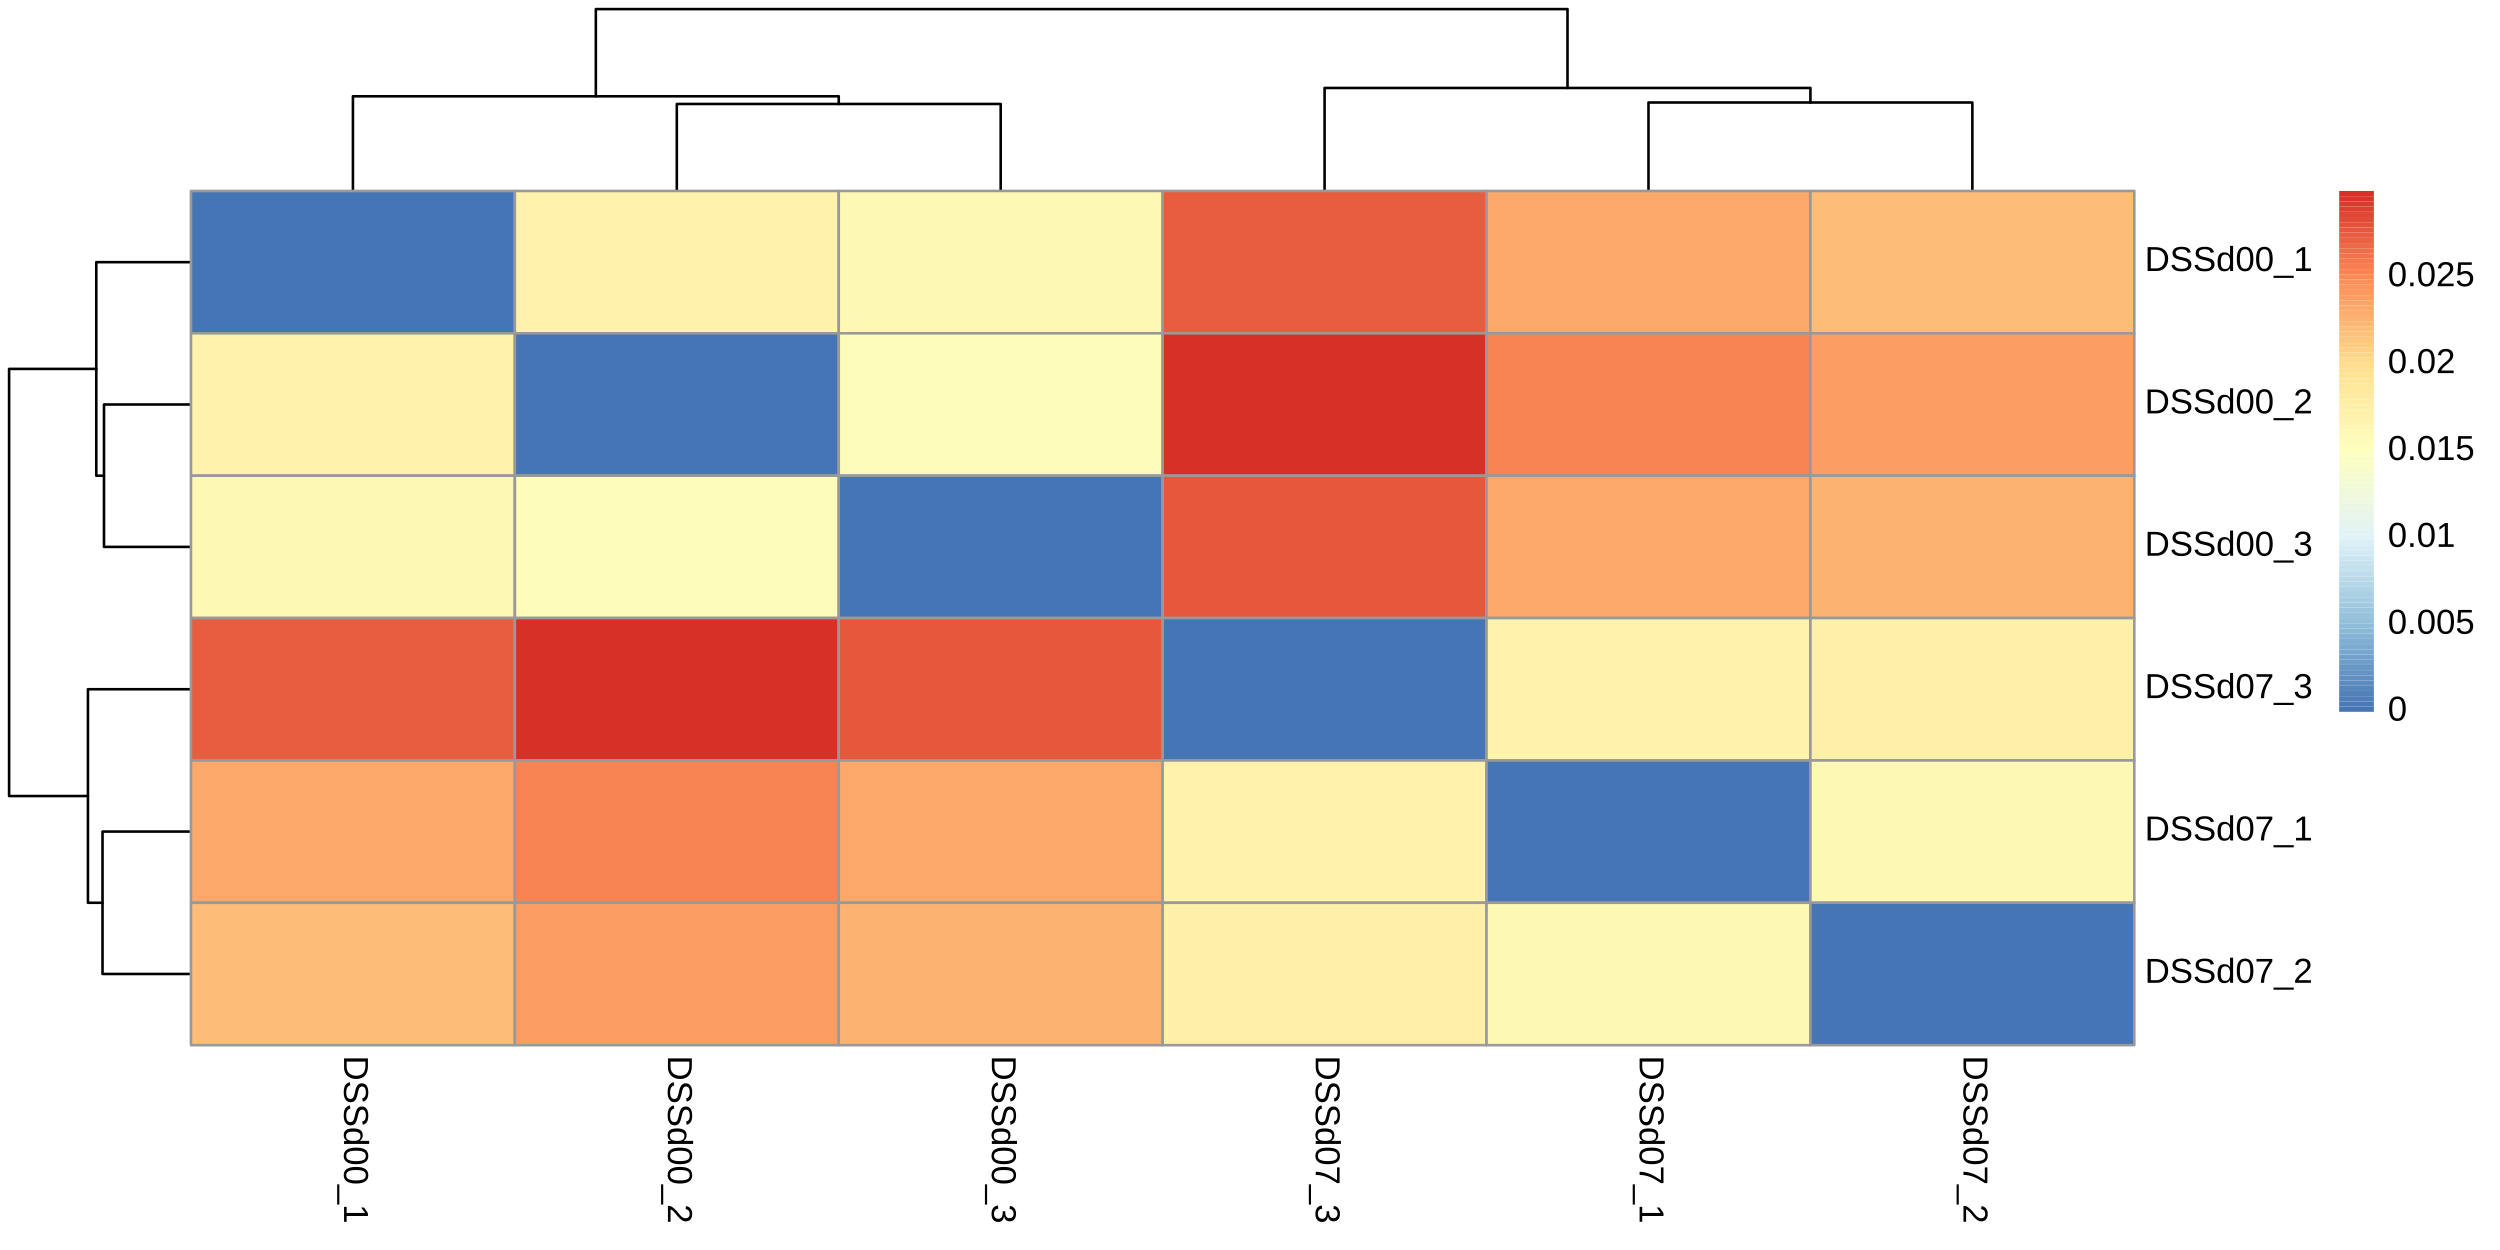 <?xml version="1.0" encoding="UTF-8"?>
<svg xmlns="http://www.w3.org/2000/svg" xmlns:xlink="http://www.w3.org/1999/xlink" width="720pt" height="360pt" viewBox="0 0 720 360" version="1.1">
<defs>
<g>
<symbol overflow="visible" id="glyph0-0">
<path style="stroke:none;" d="M 0 0.328 L 6.672 0.328 L 6.672 2.984 L 0 2.984 Z M 0.328 0.672 L 0.328 2.656 L 6.328 2.656 L 6.328 0.672 Z M 0.328 0.672 "/>
</symbol>
<symbol overflow="visible" id="glyph0-1">
<path style="stroke:none;" d="M 3.516 6.75 C 2.941 6.75 2.438 6.66 2 6.484 C 1.562 6.305 1.191 6.066 0.891 5.766 C 0.598 5.473 0.375 5.125 0.219 4.719 C 0.07 4.312 0 3.867 0 3.391 L 0 0.828 L 6.875 0.828 L 6.875 3.094 C 6.875 3.625 6.805 4.113 6.672 4.562 C 6.547 5.008 6.344 5.395 6.062 5.719 C 5.789 6.039 5.441 6.289 5.016 6.469 C 4.598 6.656 4.098 6.75 3.516 6.75 Z M 3.516 5.812 C 3.973 5.812 4.367 5.742 4.703 5.609 C 5.035 5.473 5.305 5.285 5.516 5.047 C 5.723 4.805 5.879 4.516 5.984 4.172 C 6.086 3.836 6.141 3.473 6.141 3.078 L 6.141 1.75 L 0.75 1.75 L 0.75 3.281 C 0.75 3.645 0.805 3.977 0.922 4.281 C 1.035 4.594 1.207 4.859 1.438 5.078 C 1.676 5.305 1.969 5.484 2.312 5.609 C 2.656 5.742 3.055 5.812 3.516 5.812 Z M 3.516 5.812 "/>
</symbol>
<symbol overflow="visible" id="glyph0-2">
<path style="stroke:none;" d="M 1.906 6.219 C 1.613 6.219 1.344 6.16 1.094 6.047 C 0.852 5.93 0.645 5.754 0.469 5.516 C 0.289 5.285 0.148 4.992 0.047 4.641 C -0.047 4.285 -0.094 3.863 -0.094 3.375 C -0.094 2.508 0.051 1.836 0.344 1.359 C 0.645 0.891 1.082 0.586 1.656 0.453 L 1.828 1.359 C 1.648 1.398 1.488 1.469 1.344 1.562 C 1.195 1.656 1.07 1.781 0.969 1.938 C 0.863 2.102 0.781 2.305 0.719 2.547 C 0.656 2.785 0.625 3.07 0.625 3.406 C 0.625 3.676 0.645 3.926 0.688 4.156 C 0.738 4.395 0.812 4.598 0.906 4.766 C 1.008 4.93 1.141 5.055 1.297 5.141 C 1.453 5.234 1.633 5.281 1.844 5.281 C 2.07 5.281 2.254 5.227 2.391 5.125 C 2.535 5.031 2.648 4.891 2.734 4.703 C 2.828 4.516 2.906 4.289 2.969 4.031 C 3.031 3.781 3.098 3.5 3.172 3.188 C 3.211 2.988 3.258 2.789 3.312 2.594 C 3.363 2.406 3.422 2.223 3.484 2.047 C 3.555 1.867 3.641 1.703 3.734 1.547 C 3.828 1.391 3.941 1.254 4.078 1.141 C 4.211 1.023 4.363 0.938 4.531 0.875 C 4.707 0.812 4.91 0.781 5.141 0.781 C 5.461 0.781 5.738 0.844 5.969 0.969 C 6.207 1.102 6.398 1.285 6.547 1.516 C 6.703 1.754 6.812 2.031 6.875 2.344 C 6.945 2.664 6.984 3.016 6.984 3.391 C 6.984 3.816 6.945 4.18 6.875 4.484 C 6.812 4.785 6.711 5.039 6.578 5.25 C 6.441 5.457 6.273 5.625 6.078 5.75 C 5.891 5.875 5.664 5.973 5.406 6.047 L 5.234 5.125 C 5.398 5.082 5.547 5.02 5.672 4.938 C 5.805 4.852 5.914 4.738 6 4.594 C 6.094 4.457 6.16 4.285 6.203 4.078 C 6.254 3.879 6.281 3.645 6.281 3.375 C 6.281 3.062 6.25 2.797 6.188 2.578 C 6.133 2.359 6.055 2.18 5.953 2.047 C 5.859 1.922 5.742 1.828 5.609 1.766 C 5.484 1.711 5.344 1.688 5.188 1.688 C 4.988 1.688 4.82 1.738 4.688 1.844 C 4.551 1.945 4.438 2.082 4.344 2.25 C 4.258 2.426 4.188 2.629 4.125 2.859 C 4.07 3.098 4.016 3.348 3.953 3.609 C 3.91 3.816 3.863 4.023 3.812 4.234 C 3.758 4.441 3.695 4.641 3.625 4.828 C 3.562 5.023 3.484 5.207 3.391 5.375 C 3.297 5.539 3.176 5.688 3.031 5.812 C 2.895 5.938 2.734 6.035 2.547 6.109 C 2.367 6.18 2.156 6.219 1.906 6.219 Z M 1.906 6.219 "/>
</symbol>
<symbol overflow="visible" id="glyph0-3">
<path style="stroke:none;" d="M 0.844 4.016 C 0.508 3.848 0.27 3.629 0.125 3.359 C -0.02 3.086 -0.094 2.754 -0.094 2.359 C -0.094 1.691 0.129 1.203 0.578 0.891 C 1.023 0.578 1.707 0.422 2.625 0.422 C 4.457 0.422 5.375 1.066 5.375 2.359 C 5.375 2.766 5.301 3.098 5.156 3.359 C 5.008 3.629 4.781 3.848 4.469 4.016 C 4.5 4.016 4.547 4.016 4.609 4.016 C 4.68 4.016 4.754 4.016 4.828 4.016 C 4.91 4.016 4.984 4.016 5.047 4.016 C 5.117 4.016 5.172 4.016 5.203 4.016 L 7.25 4.016 L 7.25 4.891 L 1.094 4.891 C 0.969 4.891 0.844 4.891 0.719 4.891 C 0.602 4.891 0.492 4.891 0.391 4.891 C 0.297 4.898 0.211 4.906 0.141 4.906 C 0.078 4.906 0.031 4.91 0 4.922 L 0 4.078 C 0.031 4.066 0.078 4.055 0.141 4.047 C 0.203 4.047 0.27 4.039 0.344 4.031 C 0.426 4.031 0.508 4.031 0.594 4.031 C 0.676 4.031 0.758 4.031 0.844 4.031 Z M 2.641 1.344 C 2.273 1.344 1.961 1.363 1.703 1.406 C 1.441 1.457 1.227 1.531 1.062 1.625 C 0.895 1.727 0.77 1.859 0.688 2.016 C 0.613 2.172 0.578 2.363 0.578 2.594 C 0.578 2.82 0.613 3.023 0.688 3.203 C 0.77 3.379 0.895 3.523 1.062 3.641 C 1.227 3.766 1.445 3.859 1.719 3.922 C 1.988 3.984 2.316 4.016 2.703 4.016 C 3.078 4.016 3.395 3.984 3.656 3.922 C 3.914 3.859 4.125 3.766 4.281 3.641 C 4.438 3.523 4.551 3.379 4.625 3.203 C 4.695 3.023 4.734 2.82 4.734 2.594 C 4.734 2.383 4.691 2.203 4.609 2.047 C 4.535 1.891 4.414 1.758 4.25 1.656 C 4.094 1.551 3.879 1.473 3.609 1.422 C 3.348 1.367 3.023 1.344 2.641 1.344 Z M 2.641 1.344 "/>
</symbol>
<symbol overflow="visible" id="glyph0-4">
<path style="stroke:none;" d="M 3.438 5.172 C 2.781 5.172 2.223 5.109 1.766 4.984 C 1.316 4.859 0.953 4.688 0.672 4.469 C 0.398 4.25 0.203 3.992 0.078 3.703 C -0.035 3.41 -0.094 3.098 -0.094 2.766 C -0.094 2.43 -0.035 2.117 0.078 1.828 C 0.203 1.535 0.398 1.281 0.672 1.062 C 0.953 0.852 1.316 0.688 1.766 0.562 C 2.223 0.445 2.781 0.391 3.438 0.391 C 4.133 0.391 4.707 0.445 5.156 0.562 C 5.613 0.688 5.977 0.859 6.25 1.078 C 6.52 1.297 6.707 1.551 6.812 1.844 C 6.926 2.133 6.984 2.453 6.984 2.797 C 6.984 3.129 6.926 3.438 6.812 3.719 C 6.707 4.008 6.52 4.258 6.25 4.469 C 5.977 4.688 5.613 4.859 5.156 4.984 C 4.707 5.109 4.133 5.172 3.438 5.172 Z M 3.438 4.281 C 3.988 4.281 4.445 4.242 4.812 4.172 C 5.176 4.109 5.461 4.016 5.672 3.891 C 5.891 3.766 6.039 3.609 6.125 3.422 C 6.219 3.242 6.266 3.035 6.266 2.797 C 6.266 2.547 6.219 2.328 6.125 2.141 C 6.039 1.953 5.891 1.789 5.672 1.656 C 5.453 1.531 5.16 1.438 4.797 1.375 C 4.441 1.312 3.988 1.281 3.438 1.281 C 2.914 1.281 2.473 1.312 2.109 1.375 C 1.742 1.445 1.453 1.547 1.234 1.672 C 1.016 1.797 0.859 1.953 0.766 2.141 C 0.672 2.328 0.625 2.539 0.625 2.781 C 0.625 3.008 0.672 3.219 0.766 3.406 C 0.859 3.594 1.016 3.75 1.234 3.875 C 1.453 4 1.742 4.098 2.109 4.172 C 2.473 4.242 2.914 4.281 3.438 4.281 Z M 3.438 4.281 "/>
</symbol>
<symbol overflow="visible" id="glyph0-5">
<path style="stroke:none;" d="M -1.984 -0.156 L -1.359 -0.156 L -1.359 5.672 L -1.984 5.672 Z M -1.984 -0.156 "/>
</symbol>
<symbol overflow="visible" id="glyph0-6">
<path style="stroke:none;" d="M 0 0.766 L 0.75 0.766 L 0.75 2.516 L 6.047 2.516 L 4.938 0.969 L 5.766 0.969 L 6.875 2.594 L 6.875 3.406 L 0.75 3.406 L 0.75 5.078 L 0 5.078 Z M 0 0.766 "/>
</symbol>
<symbol overflow="visible" id="glyph0-7">
<path style="stroke:none;" d="M 0 0.5 L 0.625 0.5 C 1 0.664 1.332 0.867 1.625 1.109 C 1.914 1.348 2.18 1.598 2.422 1.859 C 2.66 2.129 2.879 2.391 3.078 2.641 C 3.273 2.898 3.473 3.133 3.672 3.344 C 3.879 3.551 4.094 3.719 4.312 3.844 C 4.539 3.977 4.789 4.047 5.062 4.047 C 5.258 4.047 5.43 4.016 5.578 3.953 C 5.734 3.898 5.859 3.816 5.953 3.703 C 6.055 3.598 6.133 3.469 6.188 3.312 C 6.238 3.156 6.266 2.984 6.266 2.797 C 6.266 2.617 6.238 2.453 6.188 2.297 C 6.133 2.141 6.062 2 5.969 1.875 C 5.875 1.758 5.754 1.66 5.609 1.578 C 5.461 1.504 5.289 1.457 5.094 1.438 L 5.188 0.547 C 5.426 0.578 5.656 0.645 5.875 0.75 C 6.094 0.852 6.285 1 6.453 1.188 C 6.617 1.375 6.75 1.598 6.844 1.859 C 6.938 2.129 6.984 2.441 6.984 2.797 C 6.984 3.141 6.941 3.441 6.859 3.703 C 6.773 3.973 6.656 4.195 6.5 4.375 C 6.344 4.562 6.145 4.703 5.906 4.797 C 5.676 4.898 5.406 4.953 5.094 4.953 C 4.863 4.953 4.645 4.91 4.438 4.828 C 4.227 4.742 4.031 4.629 3.844 4.484 C 3.656 4.348 3.473 4.188 3.297 4 C 3.117 3.82 2.945 3.633 2.781 3.438 C 2.613 3.238 2.445 3.039 2.281 2.844 C 2.113 2.645 1.945 2.453 1.781 2.266 C 1.613 2.086 1.445 1.93 1.281 1.797 C 1.113 1.66 0.938 1.551 0.75 1.469 L 0.75 5.062 L 0 5.062 Z M 0 0.5 "/>
</symbol>
<symbol overflow="visible" id="glyph0-8">
<path style="stroke:none;" d="M 1.906 5.125 C 1.582 5.125 1.297 5.07 1.047 4.969 C 0.805 4.863 0.598 4.711 0.422 4.516 C 0.254 4.316 0.125 4.07 0.031 3.781 C -0.051 3.488 -0.094 3.156 -0.094 2.781 C -0.094 2.363 -0.039 2.008 0.062 1.719 C 0.164 1.426 0.305 1.18 0.484 0.984 C 0.66 0.797 0.859 0.656 1.078 0.562 C 1.297 0.469 1.523 0.406 1.766 0.375 L 1.844 1.297 C 1.664 1.316 1.5 1.359 1.344 1.422 C 1.195 1.492 1.07 1.594 0.969 1.719 C 0.863 1.844 0.781 1.988 0.719 2.156 C 0.656 2.332 0.625 2.539 0.625 2.781 C 0.625 3.227 0.734 3.578 0.953 3.828 C 1.172 4.078 1.492 4.203 1.922 4.203 C 2.18 4.203 2.391 4.145 2.547 4.031 C 2.703 3.926 2.82 3.789 2.906 3.625 C 2.988 3.457 3.047 3.273 3.078 3.078 C 3.109 2.879 3.125 2.695 3.125 2.531 L 3.125 2.031 L 3.875 2.031 L 3.875 2.516 C 3.875 2.68 3.891 2.852 3.922 3.031 C 3.961 3.207 4.023 3.367 4.109 3.516 C 4.203 3.66 4.328 3.781 4.484 3.875 C 4.641 3.977 4.832 4.031 5.062 4.031 C 5.438 4.031 5.727 3.922 5.938 3.703 C 6.156 3.484 6.266 3.16 6.266 2.734 C 6.266 2.348 6.164 2.035 5.969 1.797 C 5.77 1.555 5.488 1.414 5.125 1.375 L 5.188 0.5 C 5.488 0.531 5.75 0.609 5.969 0.734 C 6.195 0.867 6.383 1.035 6.531 1.234 C 6.688 1.441 6.801 1.672 6.875 1.922 C 6.945 2.18 6.984 2.457 6.984 2.75 C 6.984 3.133 6.93 3.461 6.828 3.734 C 6.734 4.016 6.602 4.242 6.438 4.422 C 6.281 4.598 6.086 4.727 5.859 4.812 C 5.641 4.895 5.406 4.938 5.156 4.938 C 4.957 4.938 4.77 4.906 4.594 4.844 C 4.414 4.789 4.254 4.707 4.109 4.594 C 3.973 4.477 3.852 4.328 3.75 4.141 C 3.656 3.961 3.582 3.742 3.531 3.484 L 3.516 3.484 C 3.484 3.766 3.414 4.004 3.312 4.203 C 3.219 4.41 3.098 4.582 2.953 4.719 C 2.816 4.852 2.656 4.953 2.469 5.016 C 2.289 5.086 2.102 5.125 1.906 5.125 Z M 1.906 5.125 "/>
</symbol>
<symbol overflow="visible" id="glyph0-9">
<path style="stroke:none;" d="M 6.172 5.062 C 5.641 4.719 5.129 4.398 4.641 4.109 C 4.16 3.816 3.672 3.566 3.172 3.359 C 2.68 3.148 2.176 2.988 1.656 2.875 C 1.133 2.758 0.582 2.703 0 2.703 L 0 1.781 C 0.551 1.781 1.086 1.844 1.609 1.969 C 2.141 2.102 2.66 2.281 3.172 2.5 C 3.68 2.727 4.18 2.988 4.672 3.281 C 5.172 3.57 5.66 3.879 6.141 4.203 L 6.141 0.516 L 6.875 0.516 L 6.875 5.062 Z M 6.172 5.062 "/>
</symbol>
<symbol overflow="visible" id="glyph1-0">
<path style="stroke:none;" d="M 0.328 0 L 0.328 -6.672 L 2.984 -6.672 L 2.984 0 Z M 0.672 -0.328 L 2.656 -0.328 L 2.656 -6.328 L 0.672 -6.328 Z M 0.672 -0.328 "/>
</symbol>
<symbol overflow="visible" id="glyph1-1">
<path style="stroke:none;" d="M 6.75 -3.516 C 6.75 -2.941 6.66 -2.438 6.484 -2 C 6.305 -1.562 6.066 -1.191 5.766 -0.891 C 5.473 -0.598 5.125 -0.375 4.719 -0.219 C 4.312 -0.07 3.867 0 3.391 0 L 0.828 0 L 0.828 -6.875 L 3.094 -6.875 C 3.625 -6.875 4.113 -6.805 4.562 -6.672 C 5.008 -6.547 5.395 -6.344 5.719 -6.062 C 6.039 -5.789 6.289 -5.441 6.469 -5.016 C 6.656 -4.598 6.75 -4.098 6.75 -3.516 Z M 5.812 -3.516 C 5.812 -3.973 5.742 -4.367 5.609 -4.703 C 5.473 -5.035 5.285 -5.305 5.047 -5.516 C 4.805 -5.723 4.516 -5.879 4.172 -5.984 C 3.836 -6.086 3.473 -6.141 3.078 -6.141 L 1.75 -6.141 L 1.75 -0.75 L 3.281 -0.75 C 3.645 -0.75 3.977 -0.805 4.281 -0.922 C 4.594 -1.035 4.859 -1.207 5.078 -1.438 C 5.305 -1.676 5.484 -1.969 5.609 -2.312 C 5.742 -2.656 5.812 -3.055 5.812 -3.516 Z M 5.812 -3.516 "/>
</symbol>
<symbol overflow="visible" id="glyph1-2">
<path style="stroke:none;" d="M 6.219 -1.906 C 6.219 -1.613 6.16 -1.344 6.047 -1.094 C 5.93 -0.852 5.754 -0.645 5.516 -0.469 C 5.285 -0.289 4.992 -0.148 4.641 -0.047 C 4.285 0.047 3.863 0.094 3.375 0.094 C 2.508 0.094 1.836 -0.051 1.359 -0.344 C 0.891 -0.645 0.586 -1.082 0.453 -1.656 L 1.359 -1.828 C 1.398 -1.648 1.469 -1.488 1.562 -1.344 C 1.656 -1.195 1.781 -1.07 1.938 -0.969 C 2.102 -0.863 2.305 -0.781 2.547 -0.719 C 2.785 -0.656 3.07 -0.625 3.406 -0.625 C 3.676 -0.625 3.926 -0.645 4.156 -0.688 C 4.395 -0.738 4.598 -0.812 4.766 -0.906 C 4.93 -1.008 5.055 -1.141 5.141 -1.297 C 5.234 -1.453 5.281 -1.633 5.281 -1.844 C 5.281 -2.07 5.227 -2.254 5.125 -2.391 C 5.031 -2.535 4.891 -2.648 4.703 -2.734 C 4.516 -2.828 4.289 -2.906 4.031 -2.969 C 3.781 -3.031 3.5 -3.098 3.188 -3.172 C 2.988 -3.211 2.789 -3.258 2.594 -3.312 C 2.406 -3.363 2.223 -3.422 2.047 -3.484 C 1.867 -3.555 1.703 -3.641 1.547 -3.734 C 1.391 -3.828 1.254 -3.941 1.141 -4.078 C 1.023 -4.211 0.938 -4.363 0.875 -4.531 C 0.812 -4.707 0.781 -4.91 0.781 -5.141 C 0.781 -5.461 0.844 -5.738 0.969 -5.969 C 1.102 -6.207 1.285 -6.398 1.516 -6.547 C 1.754 -6.703 2.031 -6.812 2.344 -6.875 C 2.664 -6.945 3.016 -6.984 3.391 -6.984 C 3.816 -6.984 4.18 -6.945 4.484 -6.875 C 4.785 -6.812 5.039 -6.711 5.25 -6.578 C 5.457 -6.441 5.625 -6.273 5.75 -6.078 C 5.875 -5.891 5.973 -5.664 6.047 -5.406 L 5.125 -5.234 C 5.082 -5.398 5.02 -5.547 4.938 -5.672 C 4.852 -5.805 4.738 -5.914 4.594 -6 C 4.457 -6.094 4.285 -6.16 4.078 -6.203 C 3.879 -6.254 3.645 -6.281 3.375 -6.281 C 3.062 -6.281 2.797 -6.25 2.578 -6.188 C 2.359 -6.133 2.18 -6.055 2.047 -5.953 C 1.922 -5.859 1.828 -5.742 1.766 -5.609 C 1.711 -5.484 1.688 -5.344 1.688 -5.188 C 1.688 -4.988 1.738 -4.82 1.844 -4.688 C 1.945 -4.551 2.082 -4.438 2.25 -4.344 C 2.426 -4.258 2.629 -4.188 2.859 -4.125 C 3.098 -4.07 3.348 -4.016 3.609 -3.953 C 3.816 -3.91 4.023 -3.863 4.234 -3.812 C 4.441 -3.758 4.641 -3.695 4.828 -3.625 C 5.023 -3.562 5.207 -3.484 5.375 -3.391 C 5.539 -3.297 5.688 -3.176 5.812 -3.031 C 5.938 -2.895 6.035 -2.734 6.109 -2.547 C 6.18 -2.367 6.219 -2.156 6.219 -1.906 Z M 6.219 -1.906 "/>
</symbol>
<symbol overflow="visible" id="glyph1-3">
<path style="stroke:none;" d="M 4.016 -0.844 C 3.848 -0.508 3.629 -0.27 3.359 -0.125 C 3.086 0.02 2.754 0.094 2.359 0.094 C 1.691 0.094 1.203 -0.129 0.891 -0.578 C 0.578 -1.023 0.422 -1.707 0.422 -2.625 C 0.422 -4.457 1.066 -5.375 2.359 -5.375 C 2.766 -5.375 3.098 -5.301 3.359 -5.156 C 3.629 -5.008 3.848 -4.781 4.016 -4.469 C 4.016 -4.5 4.016 -4.547 4.016 -4.609 C 4.016 -4.68 4.016 -4.754 4.016 -4.828 C 4.016 -4.91 4.016 -4.984 4.016 -5.047 C 4.016 -5.117 4.016 -5.172 4.016 -5.203 L 4.016 -7.25 L 4.891 -7.25 L 4.891 -1.094 C 4.891 -0.969 4.891 -0.844 4.891 -0.719 C 4.891 -0.602 4.891 -0.492 4.891 -0.391 C 4.898 -0.297 4.906 -0.211 4.906 -0.141 C 4.906 -0.078 4.91 -0.031 4.922 0 L 4.078 0 C 4.066 -0.031 4.055 -0.078 4.047 -0.141 C 4.047 -0.203 4.039 -0.27 4.031 -0.344 C 4.031 -0.426 4.031 -0.508 4.031 -0.594 C 4.031 -0.676 4.031 -0.758 4.031 -0.844 Z M 1.344 -2.641 C 1.344 -2.273 1.363 -1.961 1.406 -1.703 C 1.457 -1.441 1.531 -1.227 1.625 -1.062 C 1.727 -0.895 1.859 -0.77 2.016 -0.688 C 2.172 -0.613 2.363 -0.578 2.594 -0.578 C 2.82 -0.578 3.023 -0.613 3.203 -0.688 C 3.379 -0.77 3.523 -0.895 3.641 -1.062 C 3.766 -1.227 3.859 -1.445 3.922 -1.719 C 3.984 -1.988 4.016 -2.316 4.016 -2.703 C 4.016 -3.078 3.984 -3.395 3.922 -3.656 C 3.859 -3.914 3.766 -4.125 3.641 -4.281 C 3.523 -4.438 3.379 -4.551 3.203 -4.625 C 3.023 -4.695 2.82 -4.734 2.594 -4.734 C 2.383 -4.734 2.203 -4.691 2.047 -4.609 C 1.891 -4.535 1.758 -4.414 1.656 -4.25 C 1.551 -4.094 1.473 -3.879 1.422 -3.609 C 1.367 -3.348 1.344 -3.023 1.344 -2.641 Z M 1.344 -2.641 "/>
</symbol>
<symbol overflow="visible" id="glyph1-4">
<path style="stroke:none;" d="M 5.172 -3.438 C 5.172 -2.781 5.109 -2.223 4.984 -1.766 C 4.859 -1.316 4.688 -0.953 4.469 -0.672 C 4.25 -0.398 3.992 -0.203 3.703 -0.078 C 3.41 0.035 3.098 0.094 2.766 0.094 C 2.43 0.094 2.117 0.035 1.828 -0.078 C 1.535 -0.203 1.281 -0.398 1.062 -0.672 C 0.852 -0.953 0.688 -1.316 0.562 -1.766 C 0.445 -2.223 0.391 -2.781 0.391 -3.438 C 0.391 -4.133 0.445 -4.707 0.562 -5.156 C 0.688 -5.613 0.859 -5.977 1.078 -6.25 C 1.297 -6.52 1.551 -6.707 1.844 -6.812 C 2.133 -6.926 2.453 -6.984 2.797 -6.984 C 3.129 -6.984 3.438 -6.926 3.719 -6.812 C 4.008 -6.707 4.258 -6.52 4.469 -6.25 C 4.688 -5.977 4.859 -5.613 4.984 -5.156 C 5.109 -4.707 5.172 -4.133 5.172 -3.438 Z M 4.281 -3.438 C 4.281 -3.988 4.242 -4.445 4.172 -4.812 C 4.109 -5.176 4.016 -5.461 3.891 -5.672 C 3.766 -5.891 3.609 -6.039 3.422 -6.125 C 3.242 -6.219 3.035 -6.266 2.797 -6.266 C 2.547 -6.266 2.328 -6.219 2.141 -6.125 C 1.953 -6.039 1.789 -5.891 1.656 -5.672 C 1.531 -5.453 1.438 -5.16 1.375 -4.797 C 1.312 -4.441 1.281 -3.988 1.281 -3.438 C 1.281 -2.914 1.312 -2.473 1.375 -2.109 C 1.445 -1.742 1.547 -1.453 1.672 -1.234 C 1.797 -1.016 1.953 -0.859 2.141 -0.766 C 2.328 -0.672 2.539 -0.625 2.781 -0.625 C 3.008 -0.625 3.219 -0.672 3.406 -0.766 C 3.594 -0.859 3.75 -1.016 3.875 -1.234 C 4 -1.453 4.098 -1.742 4.172 -2.109 C 4.242 -2.473 4.281 -2.914 4.281 -3.438 Z M 4.281 -3.438 "/>
</symbol>
<symbol overflow="visible" id="glyph1-5">
<path style="stroke:none;" d="M -0.156 1.984 L -0.156 1.359 L 5.672 1.359 L 5.672 1.984 Z M -0.156 1.984 "/>
</symbol>
<symbol overflow="visible" id="glyph1-6">
<path style="stroke:none;" d="M 0.766 0 L 0.766 -0.75 L 2.516 -0.75 L 2.516 -6.047 L 0.969 -4.938 L 0.969 -5.766 L 2.594 -6.875 L 3.406 -6.875 L 3.406 -0.75 L 5.078 -0.75 L 5.078 0 Z M 0.766 0 "/>
</symbol>
<symbol overflow="visible" id="glyph1-7">
<path style="stroke:none;" d="M 0.5 0 L 0.5 -0.625 C 0.664 -1 0.867 -1.332 1.109 -1.625 C 1.348 -1.914 1.598 -2.18 1.859 -2.422 C 2.129 -2.66 2.391 -2.879 2.641 -3.078 C 2.898 -3.273 3.133 -3.473 3.344 -3.672 C 3.551 -3.879 3.719 -4.094 3.844 -4.312 C 3.977 -4.539 4.047 -4.789 4.047 -5.062 C 4.047 -5.258 4.016 -5.43 3.953 -5.578 C 3.898 -5.734 3.816 -5.859 3.703 -5.953 C 3.598 -6.055 3.469 -6.133 3.312 -6.188 C 3.156 -6.238 2.984 -6.266 2.797 -6.266 C 2.617 -6.266 2.453 -6.238 2.297 -6.188 C 2.141 -6.133 2 -6.062 1.875 -5.969 C 1.758 -5.875 1.66 -5.754 1.578 -5.609 C 1.504 -5.461 1.457 -5.289 1.438 -5.094 L 0.547 -5.188 C 0.578 -5.426 0.645 -5.656 0.75 -5.875 C 0.852 -6.094 1 -6.285 1.188 -6.453 C 1.375 -6.617 1.598 -6.75 1.859 -6.844 C 2.129 -6.938 2.441 -6.984 2.797 -6.984 C 3.141 -6.984 3.441 -6.941 3.703 -6.859 C 3.973 -6.773 4.195 -6.656 4.375 -6.5 C 4.562 -6.344 4.703 -6.145 4.797 -5.906 C 4.898 -5.676 4.953 -5.406 4.953 -5.094 C 4.953 -4.863 4.91 -4.645 4.828 -4.438 C 4.742 -4.227 4.629 -4.031 4.484 -3.844 C 4.348 -3.656 4.188 -3.473 4 -3.297 C 3.82 -3.117 3.633 -2.945 3.438 -2.781 C 3.238 -2.613 3.039 -2.445 2.844 -2.281 C 2.645 -2.113 2.453 -1.945 2.266 -1.781 C 2.086 -1.613 1.93 -1.445 1.797 -1.281 C 1.66 -1.113 1.551 -0.938 1.469 -0.75 L 5.062 -0.75 L 5.062 0 Z M 0.5 0 "/>
</symbol>
<symbol overflow="visible" id="glyph1-8">
<path style="stroke:none;" d="M 5.125 -1.906 C 5.125 -1.582 5.07 -1.297 4.969 -1.047 C 4.863 -0.805 4.711 -0.598 4.516 -0.422 C 4.316 -0.254 4.07 -0.125 3.781 -0.031 C 3.488 0.051 3.156 0.094 2.781 0.094 C 2.363 0.094 2.008 0.039 1.719 -0.062 C 1.426 -0.164 1.18 -0.305 0.984 -0.484 C 0.797 -0.66 0.656 -0.859 0.562 -1.078 C 0.469 -1.297 0.406 -1.523 0.375 -1.766 L 1.297 -1.844 C 1.316 -1.664 1.359 -1.5 1.422 -1.344 C 1.492 -1.195 1.594 -1.07 1.719 -0.969 C 1.844 -0.863 1.988 -0.781 2.156 -0.719 C 2.332 -0.656 2.539 -0.625 2.781 -0.625 C 3.227 -0.625 3.578 -0.734 3.828 -0.953 C 4.078 -1.172 4.203 -1.492 4.203 -1.922 C 4.203 -2.18 4.145 -2.391 4.031 -2.547 C 3.926 -2.703 3.789 -2.82 3.625 -2.906 C 3.457 -2.988 3.273 -3.047 3.078 -3.078 C 2.879 -3.109 2.695 -3.125 2.531 -3.125 L 2.031 -3.125 L 2.031 -3.875 L 2.516 -3.875 C 2.68 -3.875 2.852 -3.891 3.031 -3.922 C 3.207 -3.961 3.367 -4.023 3.516 -4.109 C 3.66 -4.203 3.781 -4.328 3.875 -4.484 C 3.977 -4.641 4.031 -4.832 4.031 -5.062 C 4.031 -5.438 3.922 -5.727 3.703 -5.938 C 3.484 -6.156 3.16 -6.266 2.734 -6.266 C 2.348 -6.266 2.035 -6.164 1.797 -5.969 C 1.555 -5.77 1.414 -5.488 1.375 -5.125 L 0.5 -5.188 C 0.531 -5.488 0.609 -5.75 0.734 -5.969 C 0.867 -6.195 1.035 -6.383 1.234 -6.531 C 1.441 -6.688 1.672 -6.801 1.922 -6.875 C 2.18 -6.945 2.457 -6.984 2.75 -6.984 C 3.133 -6.984 3.461 -6.93 3.734 -6.828 C 4.016 -6.734 4.242 -6.602 4.422 -6.438 C 4.598 -6.281 4.727 -6.086 4.812 -5.859 C 4.895 -5.641 4.938 -5.406 4.938 -5.156 C 4.938 -4.957 4.906 -4.77 4.844 -4.594 C 4.789 -4.414 4.707 -4.254 4.594 -4.109 C 4.477 -3.973 4.328 -3.852 4.141 -3.75 C 3.961 -3.656 3.742 -3.582 3.484 -3.531 L 3.484 -3.516 C 3.766 -3.484 4.004 -3.414 4.203 -3.312 C 4.41 -3.219 4.582 -3.098 4.719 -2.953 C 4.852 -2.816 4.953 -2.656 5.016 -2.469 C 5.086 -2.289 5.125 -2.102 5.125 -1.906 Z M 5.125 -1.906 "/>
</symbol>
<symbol overflow="visible" id="glyph1-9">
<path style="stroke:none;" d="M 5.062 -6.172 C 4.719 -5.641 4.398 -5.129 4.109 -4.641 C 3.816 -4.16 3.566 -3.672 3.359 -3.172 C 3.148 -2.68 2.988 -2.176 2.875 -1.656 C 2.758 -1.133 2.703 -0.582 2.703 0 L 1.781 0 C 1.781 -0.551 1.844 -1.086 1.969 -1.609 C 2.102 -2.141 2.281 -2.66 2.5 -3.172 C 2.727 -3.68 2.988 -4.18 3.281 -4.672 C 3.57 -5.172 3.879 -5.66 4.203 -6.141 L 0.516 -6.141 L 0.516 -6.875 L 5.062 -6.875 Z M 5.062 -6.172 "/>
</symbol>
<symbol overflow="visible" id="glyph1-10">
<path style="stroke:none;" d="M 0.906 0 L 0.906 -1.062 L 1.859 -1.062 L 1.859 0 Z M 0.906 0 "/>
</symbol>
<symbol overflow="visible" id="glyph1-11">
<path style="stroke:none;" d="M 5.141 -2.234 C 5.141 -1.891 5.086 -1.57 4.984 -1.281 C 4.879 -1 4.723 -0.754 4.516 -0.547 C 4.316 -0.348 4.062 -0.191 3.75 -0.078 C 3.445 0.035 3.098 0.094 2.703 0.094 C 2.336 0.094 2.02 0.051 1.75 -0.031 C 1.488 -0.113 1.266 -0.227 1.078 -0.375 C 0.891 -0.52 0.738 -0.691 0.625 -0.891 C 0.52 -1.098 0.445 -1.312 0.406 -1.531 L 1.297 -1.641 C 1.328 -1.516 1.375 -1.391 1.438 -1.266 C 1.5 -1.141 1.586 -1.031 1.703 -0.938 C 1.816 -0.844 1.957 -0.766 2.125 -0.703 C 2.289 -0.648 2.488 -0.625 2.719 -0.625 C 2.945 -0.625 3.156 -0.656 3.344 -0.719 C 3.531 -0.789 3.688 -0.895 3.812 -1.031 C 3.945 -1.164 4.051 -1.332 4.125 -1.531 C 4.195 -1.738 4.234 -1.969 4.234 -2.219 C 4.234 -2.438 4.195 -2.633 4.125 -2.812 C 4.062 -2.988 3.961 -3.141 3.828 -3.266 C 3.703 -3.391 3.547 -3.488 3.359 -3.562 C 3.18 -3.633 2.973 -3.672 2.734 -3.672 C 2.586 -3.672 2.453 -3.656 2.328 -3.625 C 2.211 -3.602 2.098 -3.566 1.984 -3.516 C 1.879 -3.473 1.785 -3.422 1.703 -3.359 C 1.617 -3.305 1.535 -3.242 1.453 -3.172 L 0.594 -3.172 L 0.828 -6.875 L 4.734 -6.875 L 4.734 -6.141 L 1.625 -6.141 L 1.5 -3.953 C 1.656 -4.066 1.848 -4.164 2.078 -4.25 C 2.316 -4.344 2.598 -4.391 2.922 -4.391 C 3.266 -4.391 3.57 -4.336 3.844 -4.234 C 4.113 -4.129 4.344 -3.977 4.531 -3.781 C 4.727 -3.594 4.879 -3.367 4.984 -3.109 C 5.086 -2.848 5.141 -2.555 5.141 -2.234 Z M 5.141 -2.234 "/>
</symbol>
</g>
<clipPath id="clip1">
  <path d="M 194 29 L 289 29 L 289 55 L 194 55 Z M 194 29 "/>
</clipPath>
<clipPath id="clip2">
  <path d="M 474 29 L 569 29 L 569 55 L 474 55 Z M 474 29 "/>
</clipPath>
<clipPath id="clip3">
  <path d="M 101 27 L 242 27 L 242 55 L 101 55 Z M 101 27 "/>
</clipPath>
<clipPath id="clip4">
  <path d="M 381 24 L 522 24 L 522 55 L 381 55 Z M 381 24 "/>
</clipPath>
<clipPath id="clip5">
  <path d="M 29 116 L 55 116 L 55 158 L 29 158 Z M 29 116 "/>
</clipPath>
<clipPath id="clip6">
  <path d="M 29 239 L 55 239 L 55 281 L 29 281 Z M 29 239 "/>
</clipPath>
<clipPath id="clip7">
  <path d="M 27 75 L 55 75 L 55 138 L 27 138 Z M 27 75 "/>
</clipPath>
<clipPath id="clip8">
  <path d="M 24 198 L 55 198 L 55 261 L 24 261 Z M 24 198 "/>
</clipPath>
</defs>
<g id="surface459">
<rect x="0" y="0" width="720" height="360" style="fill:rgb(100%,100%,100%);fill-opacity:1;stroke:none;"/>
<g clip-path="url(#clip1)" clip-rule="nonzero">
<path style="fill:none;stroke-width:0.75;stroke-linecap:round;stroke-linejoin:round;stroke:rgb(0%,0%,0%);stroke-opacity:1;stroke-miterlimit:10;" d="M 194.922 55 L 194.922 29.949 L 288.199 29.949 L 288.199 55 "/>
</g>
<g clip-path="url(#clip2)" clip-rule="nonzero">
<path style="fill:none;stroke-width:0.75;stroke-linecap:round;stroke-linejoin:round;stroke:rgb(0%,0%,0%);stroke-opacity:1;stroke-miterlimit:10;" d="M 474.762 55 L 474.762 29.527 L 568.039 29.527 L 568.039 55 "/>
</g>
<g clip-path="url(#clip3)" clip-rule="nonzero">
<path style="fill:none;stroke-width:0.75;stroke-linecap:round;stroke-linejoin:round;stroke:rgb(0%,0%,0%);stroke-opacity:1;stroke-miterlimit:10;" d="M 101.641 55 L 101.641 27.73 L 241.559 27.73 L 241.559 29.949 "/>
</g>
<g clip-path="url(#clip4)" clip-rule="nonzero">
<path style="fill:none;stroke-width:0.75;stroke-linecap:round;stroke-linejoin:round;stroke:rgb(0%,0%,0%);stroke-opacity:1;stroke-miterlimit:10;" d="M 381.48 55 L 381.48 25.328 L 521.398 25.328 L 521.398 29.527 "/>
</g>
<path style="fill:none;stroke-width:0.75;stroke-linecap:round;stroke-linejoin:round;stroke:rgb(0%,0%,0%);stroke-opacity:1;stroke-miterlimit:10;" d="M 171.602 27.73 L 171.602 2.617 L 451.441 2.617 L 451.441 25.328 "/>
<g clip-path="url(#clip5)" clip-rule="nonzero">
<path style="fill:none;stroke-width:0.75;stroke-linecap:round;stroke-linejoin:round;stroke:rgb(0%,0%,0%);stroke-opacity:1;stroke-miterlimit:10;" d="M 55 116.5 L 29.949 116.5 L 29.949 157.5 L 55 157.5 "/>
</g>
<g clip-path="url(#clip6)" clip-rule="nonzero">
<path style="fill:none;stroke-width:0.75;stroke-linecap:round;stroke-linejoin:round;stroke:rgb(0%,0%,0%);stroke-opacity:1;stroke-miterlimit:10;" d="M 55 239.5 L 29.527 239.5 L 29.527 280.5 L 55 280.5 "/>
</g>
<g clip-path="url(#clip7)" clip-rule="nonzero">
<path style="fill:none;stroke-width:0.75;stroke-linecap:round;stroke-linejoin:round;stroke:rgb(0%,0%,0%);stroke-opacity:1;stroke-miterlimit:10;" d="M 55 75.5 L 27.73 75.5 L 27.73 137 L 29.949 137 "/>
</g>
<g clip-path="url(#clip8)" clip-rule="nonzero">
<path style="fill:none;stroke-width:0.75;stroke-linecap:round;stroke-linejoin:round;stroke:rgb(0%,0%,0%);stroke-opacity:1;stroke-miterlimit:10;" d="M 55 198.5 L 25.328 198.5 L 25.328 260 L 29.527 260 "/>
</g>
<path style="fill:none;stroke-width:0.75;stroke-linecap:round;stroke-linejoin:round;stroke:rgb(0%,0%,0%);stroke-opacity:1;stroke-miterlimit:10;" d="M 27.73 106.25 L 2.617 106.25 L 2.617 229.25 L 25.328 229.25 "/>
<path style="fill-rule:nonzero;fill:rgb(27.059%,45.882%,70.588%);fill-opacity:1;stroke-width:0.75;stroke-linecap:round;stroke-linejoin:round;stroke:rgb(60%,60%,60%);stroke-opacity:1;stroke-miterlimit:10;" d="M 55 96 L 148.281 96 L 148.281 55 L 55 55 Z M 55 96 "/>
<path style="fill-rule:nonzero;fill:rgb(99.608%,94.902%,67.451%);fill-opacity:1;stroke-width:0.75;stroke-linecap:round;stroke-linejoin:round;stroke:rgb(60%,60%,60%);stroke-opacity:1;stroke-miterlimit:10;" d="M 55 137 L 148.281 137 L 148.281 96 L 55 96 Z M 55 137 "/>
<path style="fill-rule:nonzero;fill:rgb(99.608%,97.255%,70.98%);fill-opacity:1;stroke-width:0.75;stroke-linecap:round;stroke-linejoin:round;stroke:rgb(60%,60%,60%);stroke-opacity:1;stroke-miterlimit:10;" d="M 55 178 L 148.281 178 L 148.281 137 L 55 137 Z M 55 178 "/>
<path style="fill-rule:nonzero;fill:rgb(90.98%,36.471%,24.706%);fill-opacity:1;stroke-width:0.75;stroke-linecap:round;stroke-linejoin:round;stroke:rgb(60%,60%,60%);stroke-opacity:1;stroke-miterlimit:10;" d="M 55 219 L 148.281 219 L 148.281 178 L 55 178 Z M 55 219 "/>
<path style="fill-rule:nonzero;fill:rgb(98.824%,65.882%,41.961%);fill-opacity:1;stroke-width:0.75;stroke-linecap:round;stroke-linejoin:round;stroke:rgb(60%,60%,60%);stroke-opacity:1;stroke-miterlimit:10;" d="M 55 260 L 148.281 260 L 148.281 219 L 55 219 Z M 55 260 "/>
<path style="fill-rule:nonzero;fill:rgb(99.216%,73.725%,47.059%);fill-opacity:1;stroke-width:0.75;stroke-linecap:round;stroke-linejoin:round;stroke:rgb(60%,60%,60%);stroke-opacity:1;stroke-miterlimit:10;" d="M 55 301 L 148.281 301 L 148.281 260 L 55 260 Z M 55 301 "/>
<path style="fill-rule:nonzero;fill:rgb(99.608%,94.902%,67.451%);fill-opacity:1;stroke-width:0.75;stroke-linecap:round;stroke-linejoin:round;stroke:rgb(60%,60%,60%);stroke-opacity:1;stroke-miterlimit:10;" d="M 148.281 96 L 241.562 96 L 241.562 55 L 148.281 55 Z M 148.281 96 "/>
<path style="fill-rule:nonzero;fill:rgb(27.059%,45.882%,70.588%);fill-opacity:1;stroke-width:0.75;stroke-linecap:round;stroke-linejoin:round;stroke:rgb(60%,60%,60%);stroke-opacity:1;stroke-miterlimit:10;" d="M 148.281 137 L 241.562 137 L 241.562 96 L 148.281 96 Z M 148.281 137 "/>
<path style="fill-rule:nonzero;fill:rgb(99.608%,98.824%,72.941%);fill-opacity:1;stroke-width:0.75;stroke-linecap:round;stroke-linejoin:round;stroke:rgb(60%,60%,60%);stroke-opacity:1;stroke-miterlimit:10;" d="M 148.281 178 L 241.562 178 L 241.562 137 L 148.281 137 Z M 148.281 178 "/>
<path style="fill-rule:nonzero;fill:rgb(84.314%,18.824%,15.294%);fill-opacity:1;stroke-width:0.75;stroke-linecap:round;stroke-linejoin:round;stroke:rgb(60%,60%,60%);stroke-opacity:1;stroke-miterlimit:10;" d="M 148.281 219 L 241.562 219 L 241.562 178 L 148.281 178 Z M 148.281 219 "/>
<path style="fill-rule:nonzero;fill:rgb(97.255%,51.765%,32.941%);fill-opacity:1;stroke-width:0.75;stroke-linecap:round;stroke-linejoin:round;stroke:rgb(60%,60%,60%);stroke-opacity:1;stroke-miterlimit:10;" d="M 148.281 260 L 241.562 260 L 241.562 219 L 148.281 219 Z M 148.281 260 "/>
<path style="fill-rule:nonzero;fill:rgb(98.824%,61.961%,39.216%);fill-opacity:1;stroke-width:0.75;stroke-linecap:round;stroke-linejoin:round;stroke:rgb(60%,60%,60%);stroke-opacity:1;stroke-miterlimit:10;" d="M 148.281 301 L 241.562 301 L 241.562 260 L 148.281 260 Z M 148.281 301 "/>
<path style="fill-rule:nonzero;fill:rgb(99.608%,97.255%,70.98%);fill-opacity:1;stroke-width:0.75;stroke-linecap:round;stroke-linejoin:round;stroke:rgb(60%,60%,60%);stroke-opacity:1;stroke-miterlimit:10;" d="M 241.559 96 L 334.84 96 L 334.84 55 L 241.559 55 Z M 241.559 96 "/>
<path style="fill-rule:nonzero;fill:rgb(99.608%,98.824%,72.941%);fill-opacity:1;stroke-width:0.75;stroke-linecap:round;stroke-linejoin:round;stroke:rgb(60%,60%,60%);stroke-opacity:1;stroke-miterlimit:10;" d="M 241.559 137 L 334.84 137 L 334.84 96 L 241.559 96 Z M 241.559 137 "/>
<path style="fill-rule:nonzero;fill:rgb(27.059%,45.882%,70.588%);fill-opacity:1;stroke-width:0.75;stroke-linecap:round;stroke-linejoin:round;stroke:rgb(60%,60%,60%);stroke-opacity:1;stroke-miterlimit:10;" d="M 241.559 178 L 334.84 178 L 334.84 137 L 241.559 137 Z M 241.559 178 "/>
<path style="fill-rule:nonzero;fill:rgb(90.196%,34.118%,23.529%);fill-opacity:1;stroke-width:0.75;stroke-linecap:round;stroke-linejoin:round;stroke:rgb(60%,60%,60%);stroke-opacity:1;stroke-miterlimit:10;" d="M 241.559 219 L 334.84 219 L 334.84 178 L 241.559 178 Z M 241.559 219 "/>
<path style="fill-rule:nonzero;fill:rgb(98.824%,65.882%,41.961%);fill-opacity:1;stroke-width:0.75;stroke-linecap:round;stroke-linejoin:round;stroke:rgb(60%,60%,60%);stroke-opacity:1;stroke-miterlimit:10;" d="M 241.559 260 L 334.84 260 L 334.84 219 L 241.559 219 Z M 241.559 260 "/>
<path style="fill-rule:nonzero;fill:rgb(98.824%,69.804%,44.314%);fill-opacity:1;stroke-width:0.75;stroke-linecap:round;stroke-linejoin:round;stroke:rgb(60%,60%,60%);stroke-opacity:1;stroke-miterlimit:10;" d="M 241.559 301 L 334.84 301 L 334.84 260 L 241.559 260 Z M 241.559 301 "/>
<path style="fill-rule:nonzero;fill:rgb(90.98%,36.471%,24.706%);fill-opacity:1;stroke-width:0.75;stroke-linecap:round;stroke-linejoin:round;stroke:rgb(60%,60%,60%);stroke-opacity:1;stroke-miterlimit:10;" d="M 334.84 96 L 428.121 96 L 428.121 55 L 334.84 55 Z M 334.84 96 "/>
<path style="fill-rule:nonzero;fill:rgb(84.314%,18.824%,15.294%);fill-opacity:1;stroke-width:0.75;stroke-linecap:round;stroke-linejoin:round;stroke:rgb(60%,60%,60%);stroke-opacity:1;stroke-miterlimit:10;" d="M 334.84 137 L 428.121 137 L 428.121 96 L 334.84 96 Z M 334.84 137 "/>
<path style="fill-rule:nonzero;fill:rgb(90.196%,34.118%,23.529%);fill-opacity:1;stroke-width:0.75;stroke-linecap:round;stroke-linejoin:round;stroke:rgb(60%,60%,60%);stroke-opacity:1;stroke-miterlimit:10;" d="M 334.84 178 L 428.121 178 L 428.121 137 L 334.84 137 Z M 334.84 178 "/>
<path style="fill-rule:nonzero;fill:rgb(27.059%,45.882%,70.588%);fill-opacity:1;stroke-width:0.75;stroke-linecap:round;stroke-linejoin:round;stroke:rgb(60%,60%,60%);stroke-opacity:1;stroke-miterlimit:10;" d="M 334.84 219 L 428.121 219 L 428.121 178 L 334.84 178 Z M 334.84 219 "/>
<path style="fill-rule:nonzero;fill:rgb(99.608%,94.902%,67.451%);fill-opacity:1;stroke-width:0.75;stroke-linecap:round;stroke-linejoin:round;stroke:rgb(60%,60%,60%);stroke-opacity:1;stroke-miterlimit:10;" d="M 334.84 260 L 428.121 260 L 428.121 219 L 334.84 219 Z M 334.84 260 "/>
<path style="fill-rule:nonzero;fill:rgb(99.608%,94.118%,66.275%);fill-opacity:1;stroke-width:0.75;stroke-linecap:round;stroke-linejoin:round;stroke:rgb(60%,60%,60%);stroke-opacity:1;stroke-miterlimit:10;" d="M 334.84 301 L 428.121 301 L 428.121 260 L 334.84 260 Z M 334.84 301 "/>
<path style="fill-rule:nonzero;fill:rgb(98.824%,65.882%,41.961%);fill-opacity:1;stroke-width:0.75;stroke-linecap:round;stroke-linejoin:round;stroke:rgb(60%,60%,60%);stroke-opacity:1;stroke-miterlimit:10;" d="M 428.121 96 L 521.402 96 L 521.402 55 L 428.121 55 Z M 428.121 96 "/>
<path style="fill-rule:nonzero;fill:rgb(97.255%,51.765%,32.941%);fill-opacity:1;stroke-width:0.75;stroke-linecap:round;stroke-linejoin:round;stroke:rgb(60%,60%,60%);stroke-opacity:1;stroke-miterlimit:10;" d="M 428.121 137 L 521.402 137 L 521.402 96 L 428.121 96 Z M 428.121 137 "/>
<path style="fill-rule:nonzero;fill:rgb(98.824%,65.882%,41.961%);fill-opacity:1;stroke-width:0.75;stroke-linecap:round;stroke-linejoin:round;stroke:rgb(60%,60%,60%);stroke-opacity:1;stroke-miterlimit:10;" d="M 428.121 178 L 521.402 178 L 521.402 137 L 428.121 137 Z M 428.121 178 "/>
<path style="fill-rule:nonzero;fill:rgb(99.608%,94.902%,67.451%);fill-opacity:1;stroke-width:0.75;stroke-linecap:round;stroke-linejoin:round;stroke:rgb(60%,60%,60%);stroke-opacity:1;stroke-miterlimit:10;" d="M 428.121 219 L 521.402 219 L 521.402 178 L 428.121 178 Z M 428.121 219 "/>
<path style="fill-rule:nonzero;fill:rgb(27.059%,45.882%,70.588%);fill-opacity:1;stroke-width:0.75;stroke-linecap:round;stroke-linejoin:round;stroke:rgb(60%,60%,60%);stroke-opacity:1;stroke-miterlimit:10;" d="M 428.121 260 L 521.402 260 L 521.402 219 L 428.121 219 Z M 428.121 260 "/>
<path style="fill-rule:nonzero;fill:rgb(99.608%,97.255%,70.98%);fill-opacity:1;stroke-width:0.75;stroke-linecap:round;stroke-linejoin:round;stroke:rgb(60%,60%,60%);stroke-opacity:1;stroke-miterlimit:10;" d="M 428.121 301 L 521.402 301 L 521.402 260 L 428.121 260 Z M 428.121 301 "/>
<path style="fill-rule:nonzero;fill:rgb(99.216%,73.725%,47.059%);fill-opacity:1;stroke-width:0.75;stroke-linecap:round;stroke-linejoin:round;stroke:rgb(60%,60%,60%);stroke-opacity:1;stroke-miterlimit:10;" d="M 521.398 96 L 614.68 96 L 614.68 55 L 521.398 55 Z M 521.398 96 "/>
<path style="fill-rule:nonzero;fill:rgb(98.824%,61.961%,39.216%);fill-opacity:1;stroke-width:0.75;stroke-linecap:round;stroke-linejoin:round;stroke:rgb(60%,60%,60%);stroke-opacity:1;stroke-miterlimit:10;" d="M 521.398 137 L 614.68 137 L 614.68 96 L 521.398 96 Z M 521.398 137 "/>
<path style="fill-rule:nonzero;fill:rgb(98.824%,69.804%,44.314%);fill-opacity:1;stroke-width:0.75;stroke-linecap:round;stroke-linejoin:round;stroke:rgb(60%,60%,60%);stroke-opacity:1;stroke-miterlimit:10;" d="M 521.398 178 L 614.68 178 L 614.68 137 L 521.398 137 Z M 521.398 178 "/>
<path style="fill-rule:nonzero;fill:rgb(99.608%,94.118%,66.275%);fill-opacity:1;stroke-width:0.75;stroke-linecap:round;stroke-linejoin:round;stroke:rgb(60%,60%,60%);stroke-opacity:1;stroke-miterlimit:10;" d="M 521.398 219 L 614.68 219 L 614.68 178 L 521.398 178 Z M 521.398 219 "/>
<path style="fill-rule:nonzero;fill:rgb(99.608%,97.255%,70.98%);fill-opacity:1;stroke-width:0.75;stroke-linecap:round;stroke-linejoin:round;stroke:rgb(60%,60%,60%);stroke-opacity:1;stroke-miterlimit:10;" d="M 521.398 260 L 614.68 260 L 614.68 219 L 521.398 219 Z M 521.398 260 "/>
<path style="fill-rule:nonzero;fill:rgb(27.059%,45.882%,70.588%);fill-opacity:1;stroke-width:0.75;stroke-linecap:round;stroke-linejoin:round;stroke:rgb(60%,60%,60%);stroke-opacity:1;stroke-miterlimit:10;" d="M 521.398 301 L 614.68 301 L 614.68 260 L 521.398 260 Z M 521.398 301 "/>
<g style="fill:rgb(0%,0%,0%);fill-opacity:1;">
  <use xlink:href="#glyph0-1" x="99.088" y="304"/>
  <use xlink:href="#glyph0-2" x="99.088" y="311.222"/>
  <use xlink:href="#glyph0-2" x="99.088" y="317.892"/>
  <use xlink:href="#glyph0-3" x="99.088" y="324.562"/>
  <use xlink:href="#glyph0-4" x="99.088" y="330.123"/>
  <use xlink:href="#glyph0-4" x="99.088" y="335.685"/>
  <use xlink:href="#glyph0-5" x="99.088" y="341.246"/>
  <use xlink:href="#glyph0-6" x="99.088" y="346.808"/>
</g>
<g style="fill:rgb(0%,0%,0%);fill-opacity:1;">
  <use xlink:href="#glyph0-1" x="192.369" y="304"/>
  <use xlink:href="#glyph0-2" x="192.369" y="311.222"/>
  <use xlink:href="#glyph0-2" x="192.369" y="317.892"/>
  <use xlink:href="#glyph0-3" x="192.369" y="324.562"/>
  <use xlink:href="#glyph0-4" x="192.369" y="330.123"/>
  <use xlink:href="#glyph0-4" x="192.369" y="335.685"/>
  <use xlink:href="#glyph0-5" x="192.369" y="341.246"/>
  <use xlink:href="#glyph0-7" x="192.369" y="346.808"/>
</g>
<g style="fill:rgb(0%,0%,0%);fill-opacity:1;">
  <use xlink:href="#glyph0-1" x="285.646" y="304"/>
  <use xlink:href="#glyph0-2" x="285.646" y="311.222"/>
  <use xlink:href="#glyph0-2" x="285.646" y="317.892"/>
  <use xlink:href="#glyph0-3" x="285.646" y="324.562"/>
  <use xlink:href="#glyph0-4" x="285.646" y="330.123"/>
  <use xlink:href="#glyph0-4" x="285.646" y="335.685"/>
  <use xlink:href="#glyph0-5" x="285.646" y="341.246"/>
  <use xlink:href="#glyph0-8" x="285.646" y="346.808"/>
</g>
<g style="fill:rgb(0%,0%,0%);fill-opacity:1;">
  <use xlink:href="#glyph0-1" x="378.928" y="304"/>
  <use xlink:href="#glyph0-2" x="378.928" y="311.222"/>
  <use xlink:href="#glyph0-2" x="378.928" y="317.892"/>
  <use xlink:href="#glyph0-3" x="378.928" y="324.562"/>
  <use xlink:href="#glyph0-4" x="378.928" y="330.123"/>
  <use xlink:href="#glyph0-9" x="378.928" y="335.685"/>
  <use xlink:href="#glyph0-5" x="378.928" y="341.246"/>
  <use xlink:href="#glyph0-8" x="378.928" y="346.808"/>
</g>
<g style="fill:rgb(0%,0%,0%);fill-opacity:1;">
  <use xlink:href="#glyph0-1" x="472.209" y="304"/>
  <use xlink:href="#glyph0-2" x="472.209" y="311.222"/>
  <use xlink:href="#glyph0-2" x="472.209" y="317.892"/>
  <use xlink:href="#glyph0-3" x="472.209" y="324.562"/>
  <use xlink:href="#glyph0-4" x="472.209" y="330.123"/>
  <use xlink:href="#glyph0-9" x="472.209" y="335.685"/>
  <use xlink:href="#glyph0-5" x="472.209" y="341.246"/>
  <use xlink:href="#glyph0-6" x="472.209" y="346.808"/>
</g>
<g style="fill:rgb(0%,0%,0%);fill-opacity:1;">
  <use xlink:href="#glyph0-1" x="565.486" y="304"/>
  <use xlink:href="#glyph0-2" x="565.486" y="311.222"/>
  <use xlink:href="#glyph0-2" x="565.486" y="317.892"/>
  <use xlink:href="#glyph0-3" x="565.486" y="324.562"/>
  <use xlink:href="#glyph0-4" x="565.486" y="330.123"/>
  <use xlink:href="#glyph0-9" x="565.486" y="335.685"/>
  <use xlink:href="#glyph0-5" x="565.486" y="341.246"/>
  <use xlink:href="#glyph0-7" x="565.486" y="346.808"/>
</g>
<g style="fill:rgb(0%,0%,0%);fill-opacity:1;">
  <use xlink:href="#glyph1-1" x="617.68" y="78.053"/>
  <use xlink:href="#glyph1-2" x="624.901" y="78.053"/>
  <use xlink:href="#glyph1-2" x="631.571" y="78.053"/>
  <use xlink:href="#glyph1-3" x="638.241" y="78.053"/>
  <use xlink:href="#glyph1-4" x="643.803" y="78.053"/>
  <use xlink:href="#glyph1-4" x="649.364" y="78.053"/>
  <use xlink:href="#glyph1-5" x="654.926" y="78.053"/>
  <use xlink:href="#glyph1-6" x="660.487" y="78.053"/>
</g>
<g style="fill:rgb(0%,0%,0%);fill-opacity:1;">
  <use xlink:href="#glyph1-1" x="617.68" y="119.053"/>
  <use xlink:href="#glyph1-2" x="624.901" y="119.053"/>
  <use xlink:href="#glyph1-2" x="631.571" y="119.053"/>
  <use xlink:href="#glyph1-3" x="638.241" y="119.053"/>
  <use xlink:href="#glyph1-4" x="643.803" y="119.053"/>
  <use xlink:href="#glyph1-4" x="649.364" y="119.053"/>
  <use xlink:href="#glyph1-5" x="654.926" y="119.053"/>
  <use xlink:href="#glyph1-7" x="660.487" y="119.053"/>
</g>
<g style="fill:rgb(0%,0%,0%);fill-opacity:1;">
  <use xlink:href="#glyph1-1" x="617.68" y="160.053"/>
  <use xlink:href="#glyph1-2" x="624.901" y="160.053"/>
  <use xlink:href="#glyph1-2" x="631.571" y="160.053"/>
  <use xlink:href="#glyph1-3" x="638.241" y="160.053"/>
  <use xlink:href="#glyph1-4" x="643.803" y="160.053"/>
  <use xlink:href="#glyph1-4" x="649.364" y="160.053"/>
  <use xlink:href="#glyph1-5" x="654.926" y="160.053"/>
  <use xlink:href="#glyph1-8" x="660.487" y="160.053"/>
</g>
<g style="fill:rgb(0%,0%,0%);fill-opacity:1;">
  <use xlink:href="#glyph1-1" x="617.68" y="201.053"/>
  <use xlink:href="#glyph1-2" x="624.901" y="201.053"/>
  <use xlink:href="#glyph1-2" x="631.571" y="201.053"/>
  <use xlink:href="#glyph1-3" x="638.241" y="201.053"/>
  <use xlink:href="#glyph1-4" x="643.803" y="201.053"/>
  <use xlink:href="#glyph1-9" x="649.364" y="201.053"/>
  <use xlink:href="#glyph1-5" x="654.926" y="201.053"/>
  <use xlink:href="#glyph1-8" x="660.487" y="201.053"/>
</g>
<g style="fill:rgb(0%,0%,0%);fill-opacity:1;">
  <use xlink:href="#glyph1-1" x="617.68" y="242.053"/>
  <use xlink:href="#glyph1-2" x="624.901" y="242.053"/>
  <use xlink:href="#glyph1-2" x="631.571" y="242.053"/>
  <use xlink:href="#glyph1-3" x="638.241" y="242.053"/>
  <use xlink:href="#glyph1-4" x="643.803" y="242.053"/>
  <use xlink:href="#glyph1-9" x="649.364" y="242.053"/>
  <use xlink:href="#glyph1-5" x="654.926" y="242.053"/>
  <use xlink:href="#glyph1-6" x="660.487" y="242.053"/>
</g>
<g style="fill:rgb(0%,0%,0%);fill-opacity:1;">
  <use xlink:href="#glyph1-1" x="617.68" y="283.053"/>
  <use xlink:href="#glyph1-2" x="624.901" y="283.053"/>
  <use xlink:href="#glyph1-2" x="631.571" y="283.053"/>
  <use xlink:href="#glyph1-3" x="638.241" y="283.053"/>
  <use xlink:href="#glyph1-4" x="643.803" y="283.053"/>
  <use xlink:href="#glyph1-9" x="649.364" y="283.053"/>
  <use xlink:href="#glyph1-5" x="654.926" y="283.053"/>
  <use xlink:href="#glyph1-7" x="660.487" y="283.053"/>
</g>
<path style=" stroke:none;fill-rule:nonzero;fill:rgb(27.059%,45.882%,70.588%);fill-opacity:1;" d="M 673.68 205 L 683.68 205 L 683.68 203.5 L 673.68 203.5 Z M 673.68 205 "/>
<path style=" stroke:none;fill-rule:nonzero;fill:rgb(28.627%,47.451%,71.373%);fill-opacity:1;" d="M 673.68 203.5 L 683.68 203.5 L 683.68 202 L 673.68 202 Z M 673.68 203.5 "/>
<path style=" stroke:none;fill-rule:nonzero;fill:rgb(30.588%,49.02%,72.157%);fill-opacity:1;" d="M 673.68 202 L 683.68 202 L 683.68 200.5 L 673.68 200.5 Z M 673.68 202 "/>
<path style=" stroke:none;fill-rule:nonzero;fill:rgb(32.157%,50.98%,73.333%);fill-opacity:1;" d="M 673.68 200.5 L 683.68 200.5 L 683.68 199 L 673.68 199 Z M 673.68 200.5 "/>
<path style=" stroke:none;fill-rule:nonzero;fill:rgb(34.118%,52.549%,74.118%);fill-opacity:1;" d="M 673.68 199 L 683.68 199 L 683.68 197.5 L 673.68 197.5 Z M 673.68 199 "/>
<path style=" stroke:none;fill-rule:nonzero;fill:rgb(36.078%,54.51%,74.902%);fill-opacity:1;" d="M 673.68 197.5 L 683.68 197.5 L 683.68 196 L 673.68 196 Z M 673.68 197.5 "/>
<path style=" stroke:none;fill-rule:nonzero;fill:rgb(37.647%,56.078%,76.078%);fill-opacity:1;" d="M 673.68 196 L 683.68 196 L 683.68 194.5 L 673.68 194.5 Z M 673.68 196 "/>
<path style=" stroke:none;fill-rule:nonzero;fill:rgb(39.608%,58.039%,76.863%);fill-opacity:1;" d="M 673.68 194.5 L 683.68 194.5 L 683.68 193 L 673.68 193 Z M 673.68 194.5 "/>
<path style=" stroke:none;fill-rule:nonzero;fill:rgb(41.176%,59.608%,77.647%);fill-opacity:1;" d="M 673.68 193 L 683.68 193 L 683.68 191.5 L 673.68 191.5 Z M 673.68 193 "/>
<path style=" stroke:none;fill-rule:nonzero;fill:rgb(43.137%,61.569%,78.824%);fill-opacity:1;" d="M 673.68 191.5 L 683.68 191.5 L 683.68 190 L 673.68 190 Z M 673.68 191.5 "/>
<path style=" stroke:none;fill-rule:nonzero;fill:rgb(45.098%,63.137%,79.608%);fill-opacity:1;" d="M 673.68 190 L 683.68 190 L 683.68 188.5 L 673.68 188.5 Z M 673.68 190 "/>
<path style=" stroke:none;fill-rule:nonzero;fill:rgb(46.667%,65.098%,80.784%);fill-opacity:1;" d="M 673.68 188.5 L 683.68 188.5 L 683.68 187 L 673.68 187 Z M 673.68 188.5 "/>
<path style=" stroke:none;fill-rule:nonzero;fill:rgb(48.627%,66.667%,81.569%);fill-opacity:1;" d="M 673.68 187 L 683.68 187 L 683.68 185.5 L 673.68 185.5 Z M 673.68 187 "/>
<path style=" stroke:none;fill-rule:nonzero;fill:rgb(50.196%,68.627%,82.353%);fill-opacity:1;" d="M 673.68 185.5 L 683.68 185.5 L 683.68 184 L 673.68 184 Z M 673.68 185.5 "/>
<path style=" stroke:none;fill-rule:nonzero;fill:rgb(52.157%,70.196%,83.529%);fill-opacity:1;" d="M 673.68 184 L 683.68 184 L 683.68 182.5 L 673.68 182.5 Z M 673.68 184 "/>
<path style=" stroke:none;fill-rule:nonzero;fill:rgb(54.118%,72.157%,84.314%);fill-opacity:1;" d="M 673.68 182.5 L 683.68 182.5 L 683.68 181 L 673.68 181 Z M 673.68 182.5 "/>
<path style=" stroke:none;fill-rule:nonzero;fill:rgb(55.686%,73.725%,85.098%);fill-opacity:1;" d="M 673.68 181 L 683.68 181 L 683.68 179.5 L 673.68 179.5 Z M 673.68 181 "/>
<path style=" stroke:none;fill-rule:nonzero;fill:rgb(57.647%,75.294%,85.882%);fill-opacity:1;" d="M 673.68 179.5 L 683.68 179.5 L 683.68 178 L 673.68 178 Z M 673.68 179.5 "/>
<path style=" stroke:none;fill-rule:nonzero;fill:rgb(59.608%,76.471%,86.667%);fill-opacity:1;" d="M 673.68 178 L 683.68 178 L 683.68 176.5 L 673.68 176.5 Z M 673.68 178 "/>
<path style=" stroke:none;fill-rule:nonzero;fill:rgb(61.176%,77.647%,87.451%);fill-opacity:1;" d="M 673.68 176.5 L 683.68 176.5 L 683.68 175 L 673.68 175 Z M 673.68 176.5 "/>
<path style=" stroke:none;fill-rule:nonzero;fill:rgb(63.137%,79.216%,88.235%);fill-opacity:1;" d="M 673.68 175 L 683.68 175 L 683.68 173.5 L 673.68 173.5 Z M 673.68 175 "/>
<path style=" stroke:none;fill-rule:nonzero;fill:rgb(65.098%,80.392%,88.627%);fill-opacity:1;" d="M 673.68 173.5 L 683.68 173.5 L 683.68 172 L 673.68 172 Z M 673.68 173.5 "/>
<path style=" stroke:none;fill-rule:nonzero;fill:rgb(67.059%,81.569%,89.412%);fill-opacity:1;" d="M 673.68 172 L 683.68 172 L 683.68 170.5 L 673.68 170.5 Z M 673.68 172 "/>
<path style=" stroke:none;fill-rule:nonzero;fill:rgb(69.02%,82.745%,90.196%);fill-opacity:1;" d="M 673.68 170.5 L 683.68 170.5 L 683.68 169 L 673.68 169 Z M 673.68 170.5 "/>
<path style=" stroke:none;fill-rule:nonzero;fill:rgb(70.588%,83.922%,90.98%);fill-opacity:1;" d="M 673.68 169 L 683.68 169 L 683.68 167.5 L 673.68 167.5 Z M 673.68 169 "/>
<path style=" stroke:none;fill-rule:nonzero;fill:rgb(72.549%,85.098%,91.373%);fill-opacity:1;" d="M 673.68 167.5 L 683.68 167.5 L 683.68 166 L 673.68 166 Z M 673.68 167.5 "/>
<path style=" stroke:none;fill-rule:nonzero;fill:rgb(74.51%,86.275%,92.157%);fill-opacity:1;" d="M 673.68 166 L 683.68 166 L 683.68 164.5 L 673.68 164.5 Z M 673.68 166 "/>
<path style=" stroke:none;fill-rule:nonzero;fill:rgb(76.471%,87.843%,92.941%);fill-opacity:1;" d="M 673.68 164.5 L 683.68 164.5 L 683.68 163 L 673.68 163 Z M 673.68 164.5 "/>
<path style=" stroke:none;fill-rule:nonzero;fill:rgb(78.431%,89.02%,93.725%);fill-opacity:1;" d="M 673.68 163 L 683.68 163 L 683.68 161.5 L 673.68 161.5 Z M 673.68 163 "/>
<path style=" stroke:none;fill-rule:nonzero;fill:rgb(80%,90.196%,94.118%);fill-opacity:1;" d="M 673.68 161.5 L 683.68 161.5 L 683.68 160 L 673.68 160 Z M 673.68 161.5 "/>
<path style=" stroke:none;fill-rule:nonzero;fill:rgb(81.961%,91.373%,94.902%);fill-opacity:1;" d="M 673.68 160 L 683.68 160 L 683.68 158.5 L 673.68 158.5 Z M 673.68 160 "/>
<path style=" stroke:none;fill-rule:nonzero;fill:rgb(83.922%,92.549%,95.686%);fill-opacity:1;" d="M 673.68 158.5 L 683.68 158.5 L 683.68 157 L 673.68 157 Z M 673.68 158.5 "/>
<path style=" stroke:none;fill-rule:nonzero;fill:rgb(85.882%,93.725%,96.471%);fill-opacity:1;" d="M 673.68 157 L 683.68 157 L 683.68 155.5 L 673.68 155.5 Z M 673.68 157 "/>
<path style=" stroke:none;fill-rule:nonzero;fill:rgb(87.843%,95.294%,96.863%);fill-opacity:1;" d="M 673.68 155.5 L 683.68 155.5 L 683.68 154 L 673.68 154 Z M 673.68 155.5 "/>
<path style=" stroke:none;fill-rule:nonzero;fill:rgb(88.235%,95.294%,95.686%);fill-opacity:1;" d="M 673.68 154 L 683.68 154 L 683.68 152.5 L 673.68 152.5 Z M 673.68 154 "/>
<path style=" stroke:none;fill-rule:nonzero;fill:rgb(89.02%,95.686%,94.51%);fill-opacity:1;" d="M 673.68 152.5 L 683.68 152.5 L 683.68 151 L 673.68 151 Z M 673.68 152.5 "/>
<path style=" stroke:none;fill-rule:nonzero;fill:rgb(89.804%,96.078%,92.941%);fill-opacity:1;" d="M 673.68 151 L 683.68 151 L 683.68 149.5 L 673.68 149.5 Z M 673.68 151 "/>
<path style=" stroke:none;fill-rule:nonzero;fill:rgb(90.588%,96.078%,91.765%);fill-opacity:1;" d="M 673.68 149.5 L 683.68 149.5 L 683.68 148 L 673.68 148 Z M 673.68 149.5 "/>
<path style=" stroke:none;fill-rule:nonzero;fill:rgb(91.373%,96.471%,90.196%);fill-opacity:1;" d="M 673.68 148 L 683.68 148 L 683.68 146.5 L 673.68 146.5 Z M 673.68 148 "/>
<path style=" stroke:none;fill-rule:nonzero;fill:rgb(92.157%,96.863%,89.02%);fill-opacity:1;" d="M 673.68 146.5 L 683.68 146.5 L 683.68 145 L 673.68 145 Z M 673.68 146.5 "/>
<path style=" stroke:none;fill-rule:nonzero;fill:rgb(92.941%,97.255%,87.451%);fill-opacity:1;" d="M 673.68 145 L 683.68 145 L 683.68 143.5 L 673.68 143.5 Z M 673.68 145 "/>
<path style=" stroke:none;fill-rule:nonzero;fill:rgb(93.725%,97.255%,86.275%);fill-opacity:1;" d="M 673.68 143.5 L 683.68 143.5 L 683.68 142 L 673.68 142 Z M 673.68 143.5 "/>
<path style=" stroke:none;fill-rule:nonzero;fill:rgb(94.118%,97.647%,84.706%);fill-opacity:1;" d="M 673.68 142 L 683.68 142 L 683.68 140.5 L 673.68 140.5 Z M 673.68 142 "/>
<path style=" stroke:none;fill-rule:nonzero;fill:rgb(94.902%,98.039%,83.529%);fill-opacity:1;" d="M 673.68 140.5 L 683.68 140.5 L 683.68 139 L 673.68 139 Z M 673.68 140.5 "/>
<path style=" stroke:none;fill-rule:nonzero;fill:rgb(95.686%,98.431%,82.353%);fill-opacity:1;" d="M 673.68 139 L 683.68 139 L 683.68 137.5 L 673.68 137.5 Z M 673.68 139 "/>
<path style=" stroke:none;fill-rule:nonzero;fill:rgb(96.471%,98.431%,80.784%);fill-opacity:1;" d="M 673.68 137.5 L 683.68 137.5 L 683.68 136 L 673.68 136 Z M 673.68 137.5 "/>
<path style=" stroke:none;fill-rule:nonzero;fill:rgb(97.255%,98.824%,79.608%);fill-opacity:1;" d="M 673.68 136 L 683.68 136 L 683.68 134.5 L 673.68 134.5 Z M 673.68 136 "/>
<path style=" stroke:none;fill-rule:nonzero;fill:rgb(98.039%,99.216%,78.039%);fill-opacity:1;" d="M 673.68 134.5 L 683.68 134.5 L 683.68 133 L 673.68 133 Z M 673.68 134.5 "/>
<path style=" stroke:none;fill-rule:nonzero;fill:rgb(98.824%,99.216%,76.863%);fill-opacity:1;" d="M 673.68 133 L 683.68 133 L 683.68 131.5 L 673.68 131.5 Z M 673.68 133 "/>
<path style=" stroke:none;fill-rule:nonzero;fill:rgb(99.608%,99.608%,75.294%);fill-opacity:1;" d="M 673.68 131.5 L 683.68 131.5 L 683.68 130 L 673.68 130 Z M 673.68 131.5 "/>
<path style=" stroke:none;fill-rule:nonzero;fill:rgb(99.608%,99.608%,74.118%);fill-opacity:1;" d="M 673.68 130 L 683.68 130 L 683.68 128.5 L 673.68 128.5 Z M 673.68 130 "/>
<path style=" stroke:none;fill-rule:nonzero;fill:rgb(99.608%,98.824%,72.941%);fill-opacity:1;" d="M 673.68 128.5 L 683.68 128.5 L 683.68 127 L 673.68 127 Z M 673.68 128.5 "/>
<path style=" stroke:none;fill-rule:nonzero;fill:rgb(99.608%,98.039%,71.765%);fill-opacity:1;" d="M 673.68 127 L 683.68 127 L 683.68 125.5 L 673.68 125.5 Z M 673.68 127 "/>
<path style=" stroke:none;fill-rule:nonzero;fill:rgb(99.608%,97.255%,70.98%);fill-opacity:1;" d="M 673.68 125.5 L 683.68 125.5 L 683.68 124 L 673.68 124 Z M 673.68 125.5 "/>
<path style=" stroke:none;fill-rule:nonzero;fill:rgb(99.608%,96.471%,69.804%);fill-opacity:1;" d="M 673.68 124 L 683.68 124 L 683.68 122.5 L 673.68 122.5 Z M 673.68 124 "/>
<path style=" stroke:none;fill-rule:nonzero;fill:rgb(99.608%,95.686%,68.627%);fill-opacity:1;" d="M 673.68 122.5 L 683.68 122.5 L 683.68 121 L 673.68 121 Z M 673.68 122.5 "/>
<path style=" stroke:none;fill-rule:nonzero;fill:rgb(99.608%,94.902%,67.451%);fill-opacity:1;" d="M 673.68 121 L 683.68 121 L 683.68 119.5 L 673.68 119.5 Z M 673.68 121 "/>
<path style=" stroke:none;fill-rule:nonzero;fill:rgb(99.608%,94.118%,66.275%);fill-opacity:1;" d="M 673.68 119.5 L 683.68 119.5 L 683.68 118 L 673.68 118 Z M 673.68 119.5 "/>
<path style=" stroke:none;fill-rule:nonzero;fill:rgb(99.608%,93.725%,65.098%);fill-opacity:1;" d="M 673.68 118 L 683.68 118 L 683.68 116.5 L 673.68 116.5 Z M 673.68 118 "/>
<path style=" stroke:none;fill-rule:nonzero;fill:rgb(99.608%,92.941%,63.922%);fill-opacity:1;" d="M 673.68 116.5 L 683.68 116.5 L 683.68 115 L 673.68 115 Z M 673.68 116.5 "/>
<path style=" stroke:none;fill-rule:nonzero;fill:rgb(99.608%,92.157%,63.137%);fill-opacity:1;" d="M 673.68 115 L 683.68 115 L 683.68 113.5 L 673.68 113.5 Z M 673.68 115 "/>
<path style=" stroke:none;fill-rule:nonzero;fill:rgb(99.608%,91.373%,61.961%);fill-opacity:1;" d="M 673.68 113.5 L 683.68 113.5 L 683.68 112 L 673.68 112 Z M 673.68 113.5 "/>
<path style=" stroke:none;fill-rule:nonzero;fill:rgb(99.608%,90.588%,60.784%);fill-opacity:1;" d="M 673.68 112 L 683.68 112 L 683.68 110.5 L 673.68 110.5 Z M 673.68 112 "/>
<path style=" stroke:none;fill-rule:nonzero;fill:rgb(99.608%,89.804%,59.608%);fill-opacity:1;" d="M 673.68 110.5 L 683.68 110.5 L 683.68 109 L 673.68 109 Z M 673.68 110.5 "/>
<path style=" stroke:none;fill-rule:nonzero;fill:rgb(99.608%,89.02%,58.431%);fill-opacity:1;" d="M 673.68 109 L 683.68 109 L 683.68 107.5 L 673.68 107.5 Z M 673.68 109 "/>
<path style=" stroke:none;fill-rule:nonzero;fill:rgb(99.608%,88.235%,57.255%);fill-opacity:1;" d="M 673.68 107.5 L 683.68 107.5 L 683.68 106 L 673.68 106 Z M 673.68 107.5 "/>
<path style=" stroke:none;fill-rule:nonzero;fill:rgb(99.608%,87.451%,56.078%);fill-opacity:1;" d="M 673.68 106 L 683.68 106 L 683.68 104.5 L 673.68 104.5 Z M 673.68 106 "/>
<path style=" stroke:none;fill-rule:nonzero;fill:rgb(99.216%,85.49%,54.902%);fill-opacity:1;" d="M 673.68 104.5 L 683.68 104.5 L 683.68 103 L 673.68 103 Z M 673.68 104.5 "/>
<path style=" stroke:none;fill-rule:nonzero;fill:rgb(99.216%,83.529%,53.725%);fill-opacity:1;" d="M 673.68 103 L 683.68 103 L 683.68 101.5 L 673.68 101.5 Z M 673.68 103 "/>
<path style=" stroke:none;fill-rule:nonzero;fill:rgb(99.216%,81.569%,52.157%);fill-opacity:1;" d="M 673.68 101.5 L 683.68 101.5 L 683.68 100 L 673.68 100 Z M 673.68 101.5 "/>
<path style=" stroke:none;fill-rule:nonzero;fill:rgb(99.216%,79.608%,50.98%);fill-opacity:1;" d="M 673.68 100 L 683.68 100 L 683.68 98.5 L 673.68 98.5 Z M 673.68 100 "/>
<path style=" stroke:none;fill-rule:nonzero;fill:rgb(99.216%,77.647%,49.804%);fill-opacity:1;" d="M 673.68 98.5 L 683.68 98.5 L 683.68 97 L 673.68 97 Z M 673.68 98.5 "/>
<path style=" stroke:none;fill-rule:nonzero;fill:rgb(99.216%,75.686%,48.235%);fill-opacity:1;" d="M 673.68 97 L 683.68 97 L 683.68 95.5 L 673.68 95.5 Z M 673.68 97 "/>
<path style=" stroke:none;fill-rule:nonzero;fill:rgb(99.216%,73.725%,47.059%);fill-opacity:1;" d="M 673.68 95.5 L 683.68 95.5 L 683.68 94 L 673.68 94 Z M 673.68 95.5 "/>
<path style=" stroke:none;fill-rule:nonzero;fill:rgb(99.216%,71.765%,45.882%);fill-opacity:1;" d="M 673.68 94 L 683.68 94 L 683.68 92.5 L 673.68 92.5 Z M 673.68 94 "/>
<path style=" stroke:none;fill-rule:nonzero;fill:rgb(98.824%,69.804%,44.314%);fill-opacity:1;" d="M 673.68 92.5 L 683.68 92.5 L 683.68 91 L 673.68 91 Z M 673.68 92.5 "/>
<path style=" stroke:none;fill-rule:nonzero;fill:rgb(98.824%,67.843%,43.137%);fill-opacity:1;" d="M 673.68 91 L 683.68 91 L 683.68 89.5 L 673.68 89.5 Z M 673.68 91 "/>
<path style=" stroke:none;fill-rule:nonzero;fill:rgb(98.824%,65.882%,41.961%);fill-opacity:1;" d="M 673.68 89.5 L 683.68 89.5 L 683.68 88 L 673.68 88 Z M 673.68 89.5 "/>
<path style=" stroke:none;fill-rule:nonzero;fill:rgb(98.824%,63.922%,40.392%);fill-opacity:1;" d="M 673.68 88 L 683.68 88 L 683.68 86.5 L 673.68 86.5 Z M 673.68 88 "/>
<path style=" stroke:none;fill-rule:nonzero;fill:rgb(98.824%,61.961%,39.216%);fill-opacity:1;" d="M 673.68 86.5 L 683.68 86.5 L 683.68 85 L 673.68 85 Z M 673.68 86.5 "/>
<path style=" stroke:none;fill-rule:nonzero;fill:rgb(98.824%,60%,38.039%);fill-opacity:1;" d="M 673.68 85 L 683.68 85 L 683.68 83.5 L 673.68 83.5 Z M 673.68 85 "/>
<path style=" stroke:none;fill-rule:nonzero;fill:rgb(98.824%,58.039%,36.471%);fill-opacity:1;" d="M 673.68 83.5 L 683.68 83.5 L 683.68 82 L 673.68 82 Z M 673.68 83.5 "/>
<path style=" stroke:none;fill-rule:nonzero;fill:rgb(98.824%,56.078%,35.294%);fill-opacity:1;" d="M 673.68 82 L 683.68 82 L 683.68 80.5 L 673.68 80.5 Z M 673.68 82 "/>
<path style=" stroke:none;fill-rule:nonzero;fill:rgb(98.039%,54.118%,34.118%);fill-opacity:1;" d="M 673.68 80.5 L 683.68 80.5 L 683.68 79 L 673.68 79 Z M 673.68 80.5 "/>
<path style=" stroke:none;fill-rule:nonzero;fill:rgb(97.255%,51.765%,32.941%);fill-opacity:1;" d="M 673.68 79 L 683.68 79 L 683.68 77.5 L 673.68 77.5 Z M 673.68 79 "/>
<path style=" stroke:none;fill-rule:nonzero;fill:rgb(96.471%,49.412%,31.765%);fill-opacity:1;" d="M 673.68 77.5 L 683.68 77.5 L 683.68 76 L 673.68 76 Z M 673.68 77.5 "/>
<path style=" stroke:none;fill-rule:nonzero;fill:rgb(95.686%,47.451%,30.588%);fill-opacity:1;" d="M 673.68 76 L 683.68 76 L 683.68 74.5 L 673.68 74.5 Z M 673.68 76 "/>
<path style=" stroke:none;fill-rule:nonzero;fill:rgb(94.51%,45.098%,29.412%);fill-opacity:1;" d="M 673.68 74.5 L 683.68 74.5 L 683.68 73 L 673.68 73 Z M 673.68 74.5 "/>
<path style=" stroke:none;fill-rule:nonzero;fill:rgb(93.725%,42.745%,28.235%);fill-opacity:1;" d="M 673.68 73 L 683.68 73 L 683.68 71.5 L 673.68 71.5 Z M 673.68 73 "/>
<path style=" stroke:none;fill-rule:nonzero;fill:rgb(92.941%,40.784%,27.059%);fill-opacity:1;" d="M 673.68 71.5 L 683.68 71.5 L 683.68 70 L 673.68 70 Z M 673.68 71.5 "/>
<path style=" stroke:none;fill-rule:nonzero;fill:rgb(92.157%,38.431%,25.882%);fill-opacity:1;" d="M 673.68 70 L 683.68 70 L 683.68 68.5 L 673.68 68.5 Z M 673.68 70 "/>
<path style=" stroke:none;fill-rule:nonzero;fill:rgb(90.98%,36.471%,24.706%);fill-opacity:1;" d="M 673.68 68.5 L 683.68 68.5 L 683.68 67 L 673.68 67 Z M 673.68 68.5 "/>
<path style=" stroke:none;fill-rule:nonzero;fill:rgb(90.196%,34.118%,23.529%);fill-opacity:1;" d="M 673.68 67 L 683.68 67 L 683.68 65.5 L 673.68 65.5 Z M 673.68 67 "/>
<path style=" stroke:none;fill-rule:nonzero;fill:rgb(89.412%,31.765%,22.353%);fill-opacity:1;" d="M 673.68 65.5 L 683.68 65.5 L 683.68 64 L 673.68 64 Z M 673.68 65.5 "/>
<path style=" stroke:none;fill-rule:nonzero;fill:rgb(88.627%,29.804%,21.176%);fill-opacity:1;" d="M 673.68 64 L 683.68 64 L 683.68 62.5 L 673.68 62.5 Z M 673.68 64 "/>
<path style=" stroke:none;fill-rule:nonzero;fill:rgb(87.451%,27.451%,20%);fill-opacity:1;" d="M 673.68 62.5 L 683.68 62.5 L 683.68 61 L 673.68 61 Z M 673.68 62.5 "/>
<path style=" stroke:none;fill-rule:nonzero;fill:rgb(86.667%,25.098%,18.824%);fill-opacity:1;" d="M 673.68 61 L 683.68 61 L 683.68 59.5 L 673.68 59.5 Z M 673.68 61 "/>
<path style=" stroke:none;fill-rule:nonzero;fill:rgb(85.882%,23.137%,17.647%);fill-opacity:1;" d="M 673.68 59.5 L 683.68 59.5 L 683.68 58 L 673.68 58 Z M 673.68 59.5 "/>
<path style=" stroke:none;fill-rule:nonzero;fill:rgb(85.098%,20.784%,16.471%);fill-opacity:1;" d="M 673.68 58 L 683.68 58 L 683.68 56.5 L 673.68 56.5 Z M 673.68 58 "/>
<path style=" stroke:none;fill-rule:nonzero;fill:rgb(84.314%,18.824%,15.294%);fill-opacity:1;" d="M 673.68 56.5 L 683.68 56.5 L 683.68 55 L 673.68 55 Z M 673.68 56.5 "/>
<g style="fill:rgb(0%,0%,0%);fill-opacity:1;">
  <use xlink:href="#glyph1-4" x="687.68" y="207.553"/>
</g>
<g style="fill:rgb(0%,0%,0%);fill-opacity:1;">
  <use xlink:href="#glyph1-4" x="687.68" y="182.529"/>
  <use xlink:href="#glyph1-10" x="693.241" y="182.529"/>
  <use xlink:href="#glyph1-4" x="696.02" y="182.529"/>
  <use xlink:href="#glyph1-4" x="701.581" y="182.529"/>
  <use xlink:href="#glyph1-11" x="707.143" y="182.529"/>
</g>
<g style="fill:rgb(0%,0%,0%);fill-opacity:1;">
  <use xlink:href="#glyph1-4" x="687.68" y="157.506"/>
  <use xlink:href="#glyph1-10" x="693.241" y="157.506"/>
  <use xlink:href="#glyph1-4" x="696.02" y="157.506"/>
  <use xlink:href="#glyph1-6" x="701.581" y="157.506"/>
</g>
<g style="fill:rgb(0%,0%,0%);fill-opacity:1;">
  <use xlink:href="#glyph1-4" x="687.68" y="132.479"/>
  <use xlink:href="#glyph1-10" x="693.241" y="132.479"/>
  <use xlink:href="#glyph1-4" x="696.02" y="132.479"/>
  <use xlink:href="#glyph1-6" x="701.581" y="132.479"/>
  <use xlink:href="#glyph1-11" x="707.143" y="132.479"/>
</g>
<g style="fill:rgb(0%,0%,0%);fill-opacity:1;">
  <use xlink:href="#glyph1-4" x="687.68" y="107.455"/>
  <use xlink:href="#glyph1-10" x="693.241" y="107.455"/>
  <use xlink:href="#glyph1-4" x="696.02" y="107.455"/>
  <use xlink:href="#glyph1-7" x="701.581" y="107.455"/>
</g>
<g style="fill:rgb(0%,0%,0%);fill-opacity:1;">
  <use xlink:href="#glyph1-4" x="687.68" y="82.432"/>
  <use xlink:href="#glyph1-10" x="693.241" y="82.432"/>
  <use xlink:href="#glyph1-4" x="696.02" y="82.432"/>
  <use xlink:href="#glyph1-7" x="701.581" y="82.432"/>
  <use xlink:href="#glyph1-11" x="707.143" y="82.432"/>
</g>
</g>
</svg>
